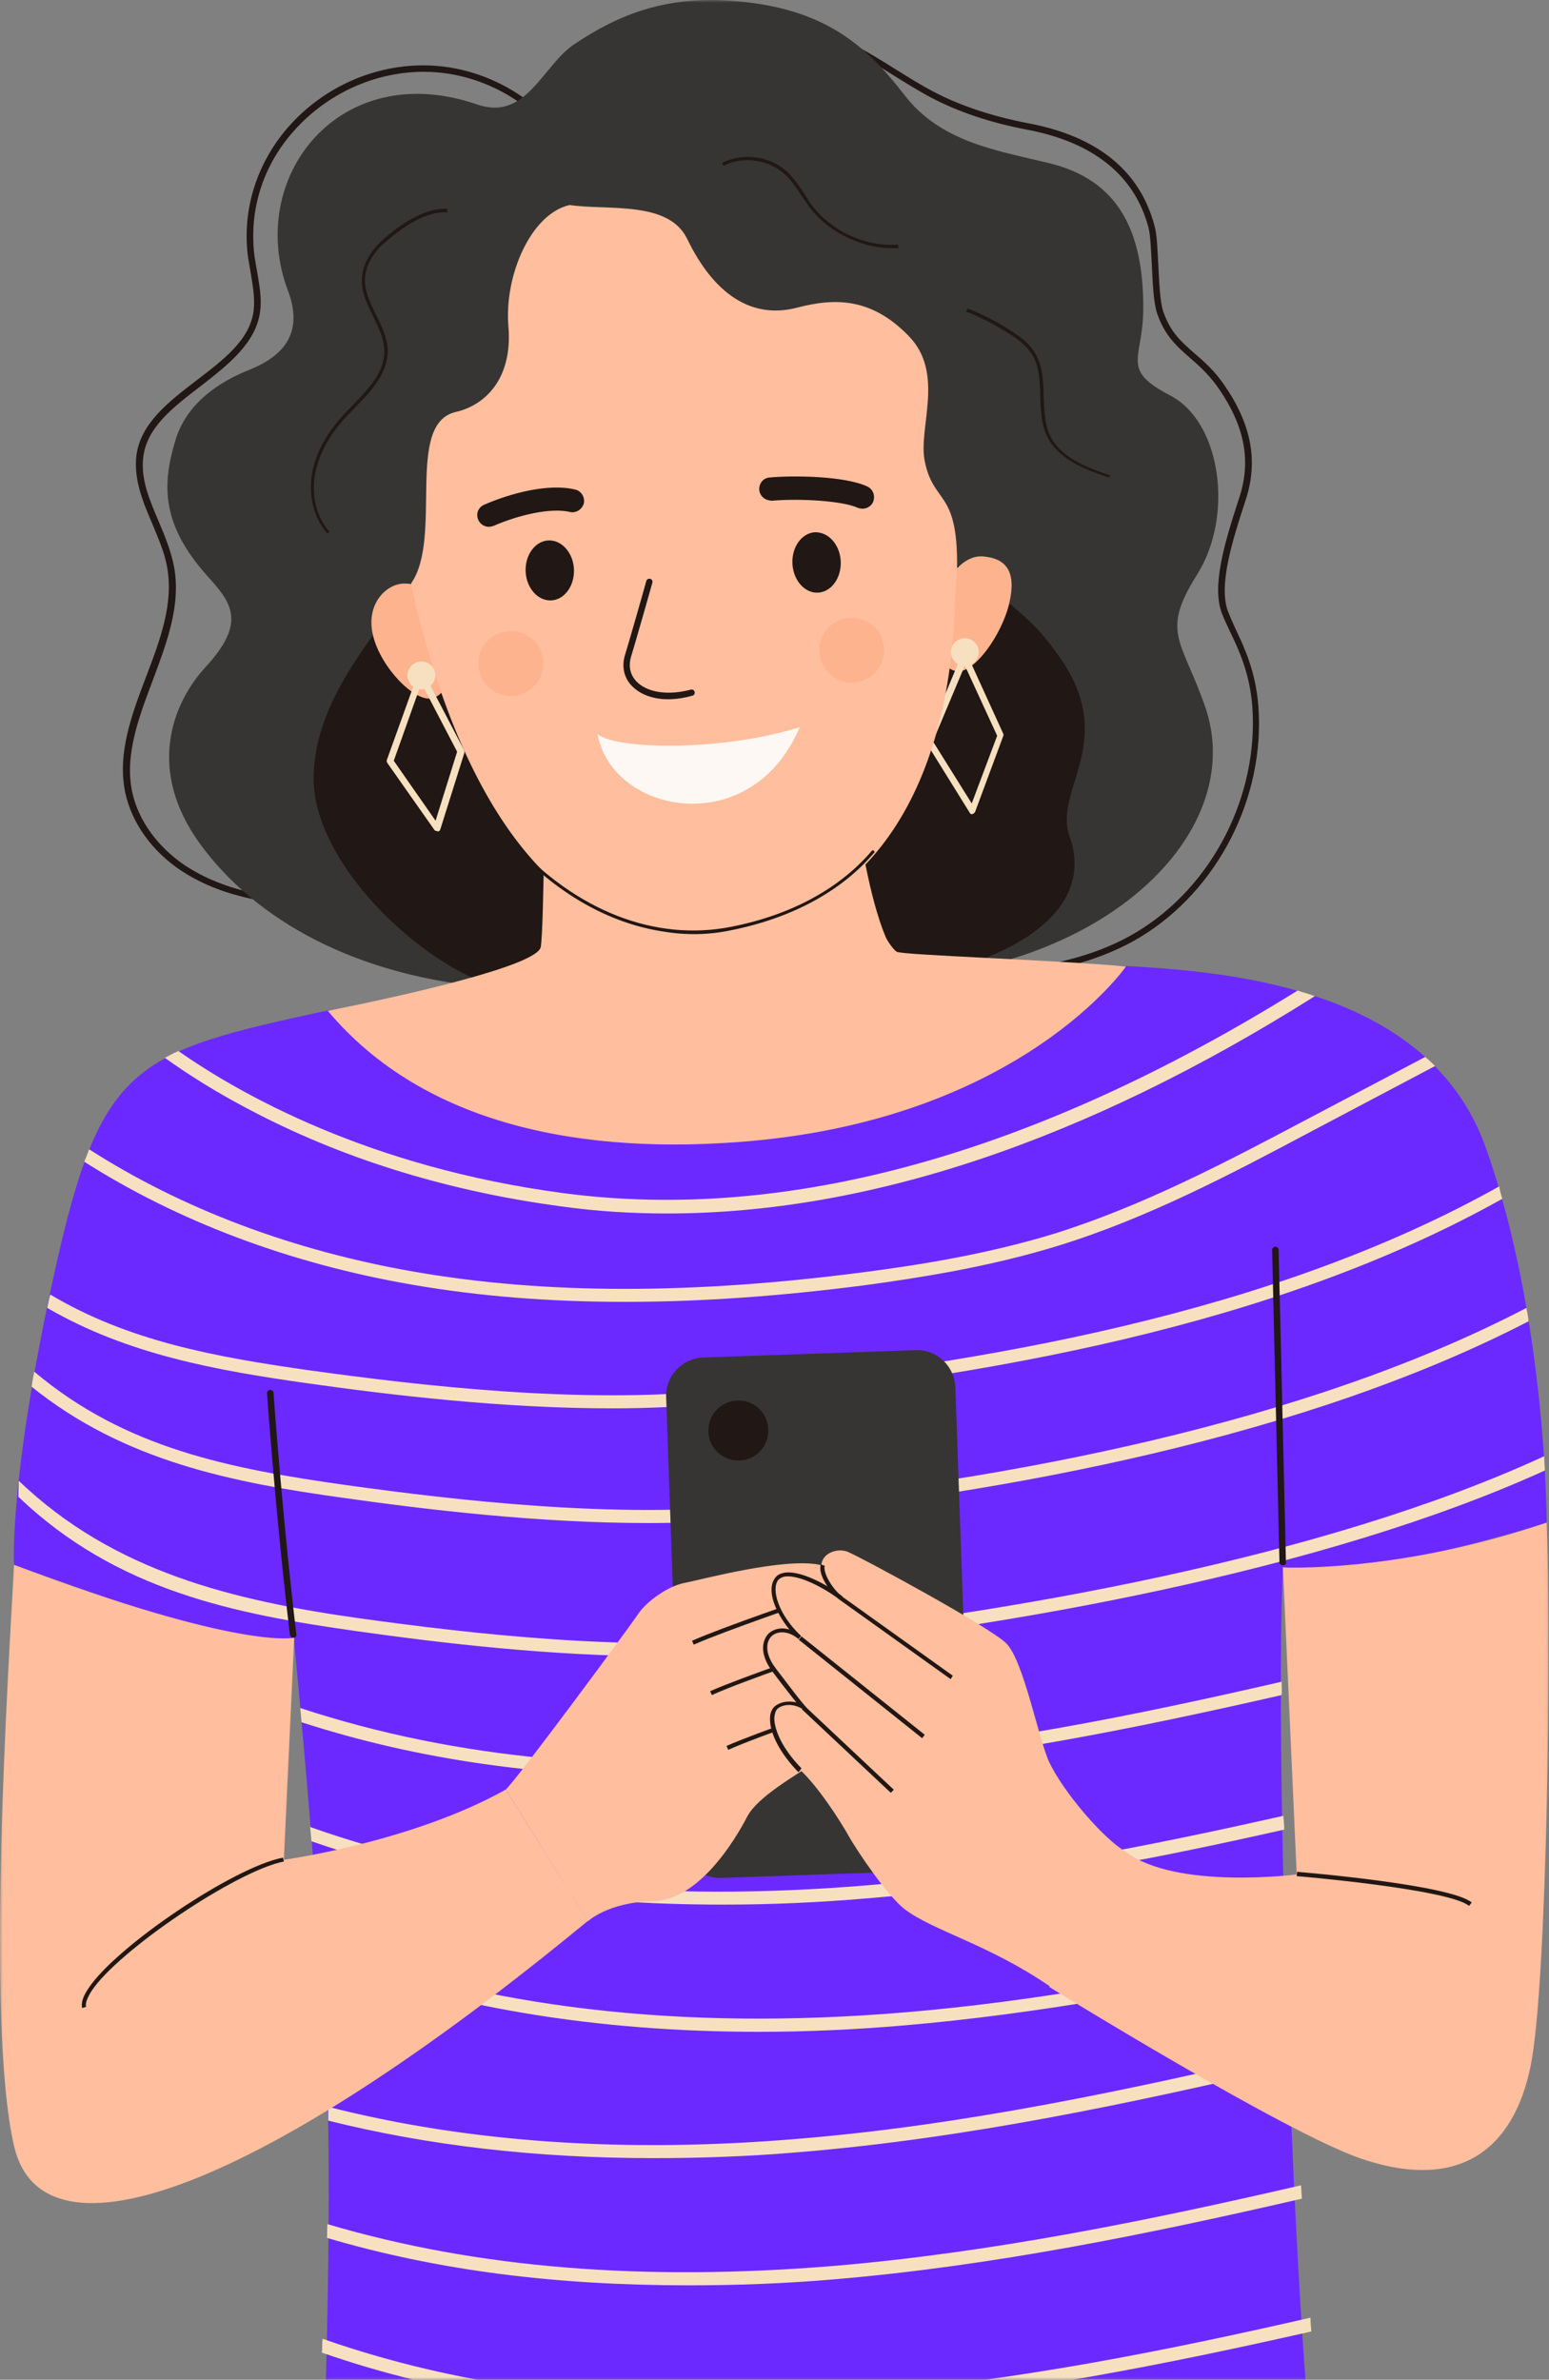 <svg width="276" height="424" viewBox="0 0 276 424" fill="none" xmlns="http://www.w3.org/2000/svg">
<rect x="0" y="0" width="276" height="424" fill="#808080" stroke="none"/>
<mask id="man-banner__mask0_25_46" style="mask-type:alpha" maskUnits="userSpaceOnUse" x="0" y="0" width="276" height="424">
<rect width="276" height="424" fill="#D9D9D9"/>
</mask>
<g mask="url(#man-banner__mask0_25_46)">
<path d="M58.412 180.026C23.855 187.478 17.941 189.475 9.724 226.655C1.507 263.913 2.506 278.815 2.506 278.815C2.506 278.815 11.337 282.042 19.861 284.961C28.232 287.803 45.28 293.411 52.345 291.798C52.345 291.798 57.721 346.8 58.412 375.07C59.103 403.339 57.337 447.51 57.337 447.51C57.337 447.51 169.841 465.793 234.272 440.443C230.97 419.24 226.976 315.996 228.589 279.2C243.18 281.811 275.587 271.287 275.587 271.287C275.587 271.287 275.588 235.029 264.759 204.531C255.007 177.03 221.754 173.189 200.559 172.114C179.441 171.038 58.412 180.026 58.412 180.026Z" fill="#6B29FF"/>
<path d="M234.272 177.491C193.34 203.302 154.636 216.208 118.85 216.208C112.552 216.208 106.332 215.824 100.265 214.979C80.529 212.367 62.175 206.836 45.895 198.463C38.676 194.776 33.224 191.242 29.384 188.476C29.768 188.246 30.152 188.092 30.536 187.862C30.689 187.785 30.92 187.708 31.073 187.555C31.073 187.555 31.073 187.555 31.15 187.555C31.38 187.478 31.534 187.401 31.764 187.247C42.516 194.776 65.554 207.988 100.496 212.598C140.275 217.821 184.202 205.684 231.2 176.493C232.352 176.877 233.35 177.107 234.272 177.491Z" fill="#F7E0BF"/>
<path d="M255.698 189.936L233.888 201.459C219.451 209.141 204.476 217.053 188.502 221.969C176.292 225.734 163.851 227.654 154.329 228.96C138.97 230.957 124.763 231.956 111.4 231.956C97.885 231.956 85.29 230.957 73.387 228.883C51.578 225.119 31.688 217.591 15.023 206.99C15.177 206.529 15.407 206.068 15.561 205.607C15.637 205.453 15.638 205.377 15.714 205.223C15.714 205.146 15.791 205.069 15.791 204.992C15.791 204.916 15.868 204.839 15.868 204.762C32.379 215.363 52.115 222.814 73.771 226.579C97.194 230.65 123.38 230.65 154.022 226.655C163.467 225.426 175.754 223.506 187.811 219.819C203.554 214.902 218.452 207.067 232.813 199.462L253.931 188.323C254.546 188.784 255.16 189.398 255.698 189.936Z" fill="#F7E0BF"/>
<path d="M267.678 213.596C226.746 236.488 175.447 245.246 128.295 250.008C122.075 250.623 115.547 250.93 109.02 250.93C89.437 250.93 69.547 248.549 54.88 246.475C38.522 244.17 22.703 241.328 8.419 233.031C8.572 232.263 8.726 231.418 8.956 230.65C22.856 238.947 38.369 241.789 55.264 244.17C74.693 246.859 103.337 250.239 128.142 247.704C175.217 242.941 226.439 234.184 267.14 211.369C267.217 212.06 267.447 212.828 267.678 213.596Z" fill="#F7E0BF"/>
<path d="M272.362 235.413C232.582 256 179.824 265.91 134.823 270.442C128.602 271.057 122.075 271.364 115.547 271.364C95.965 271.364 76.075 268.983 61.407 266.909C41.441 264.143 22.165 260.379 5.654 247.089C5.654 246.859 5.731 246.628 5.731 246.398C5.808 245.937 5.885 245.553 5.961 245.092C6.038 244.862 6.038 244.631 6.115 244.401C22.319 258.074 40.98 261.685 61.714 264.604C81.143 267.293 109.788 270.673 134.592 268.138C179.594 263.605 232.352 253.696 271.978 233.031C272.132 233.8 272.285 234.568 272.362 235.413Z" fill="#F7E0BF"/>
<path d="M275.127 259.457C275.203 260.379 275.203 261.224 275.28 261.992C235.808 279.968 179.21 289.954 137.127 294.179C130.906 294.794 124.379 295.101 117.851 295.101C98.269 295.101 78.379 292.72 63.711 290.646C41.825 287.573 20.783 283.425 3.274 266.678L3.35 263.836C20.322 280.121 41.748 285.192 64.095 288.341C83.524 291.03 112.168 294.41 136.896 291.875C179.057 287.573 235.731 277.663 275.127 259.457Z" fill="#F7E0BF"/>
<path d="M228.359 299.633C228.359 300.402 228.436 301.247 228.359 302.015C201.711 308.084 176.138 313.23 148.723 315.535C139.815 316.303 131.137 316.687 122.689 316.687C97.04 316.687 74.846 313.691 53.728 306.854C53.651 305.933 53.574 305.164 53.497 304.319C81.451 313.538 112.476 316.226 148.492 313.23C175.985 310.926 201.634 305.779 228.359 299.633Z" fill="#F7E0BF"/>
<path d="M228.819 325.982C204.322 331.513 180.132 336.122 154.943 338.197C146.035 338.965 137.357 339.349 128.91 339.349C101.648 339.349 77.534 335.738 55.494 328.056C55.417 327.211 55.34 326.366 55.264 325.521C84.061 335.738 117.006 339.042 154.713 335.892C179.901 333.818 204.092 329.055 228.666 323.524C228.743 324.292 228.819 325.137 228.819 325.982Z" fill="#F7E0BF"/>
<path d="M230.048 349.719C207.394 354.636 184.432 358.861 161.24 360.858C152.332 361.626 143.654 362.01 135.207 362.01C106.178 362.01 79.915 357.632 56.8 348.951C56.723 348.106 56.646 347.184 56.569 346.339C86.289 357.785 121.461 361.857 161.087 358.554C184.279 356.633 207.317 352.331 230.048 347.415C230.048 348.106 230.048 348.951 230.048 349.719Z" fill="#F7E0BF"/>
<path d="M230.739 367.926C201.865 374.686 172.299 380.985 142.502 383.443C133.594 384.211 124.916 384.518 116.469 384.518C95.657 384.518 76.305 382.291 58.489 377.835C58.489 376.99 58.489 376.222 58.489 375.377C83.447 381.753 111.554 383.673 142.349 381.062C172.145 378.603 201.788 372.227 230.739 365.467C230.663 366.312 230.663 367.157 230.739 367.926Z" fill="#F7E0BF"/>
<path d="M231.968 391.739C204.706 398.038 176.829 403.723 148.723 406.104C139.814 406.873 131.137 407.18 122.689 407.18C99.037 407.18 78.072 404.568 58.258 398.73C58.335 397.962 58.258 397.117 58.335 396.272C85.06 404.184 114.779 406.489 148.569 403.723C176.676 401.342 204.552 395.657 231.814 389.358C231.891 390.126 231.891 390.894 231.968 391.739Z" fill="#F7E0BF"/>
<path d="M233.658 415.4C207.855 421.238 181.514 426.462 155.02 428.689C146.112 429.457 137.434 429.842 128.986 429.842C101.648 429.842 79.454 426.846 57.337 419.164C57.491 418.396 57.337 417.551 57.491 416.706C86.212 426.769 117.314 429.457 154.866 426.308C181.36 424.08 207.701 418.856 233.504 412.941C233.504 413.863 233.581 414.631 233.658 415.4Z" fill="#F7E0BF"/>
<path d="M52.269 291.798C51.961 291.798 51.731 291.567 51.654 291.26C49.197 270.826 47.584 248.472 47.584 248.242C47.584 247.934 47.815 247.627 48.122 247.627C48.429 247.627 48.736 247.857 48.736 248.165C48.736 248.395 50.349 270.749 52.806 291.183C52.883 291.491 52.653 291.798 52.269 291.798Z" fill="#211714"/>
<path d="M228.589 278.892C228.282 278.892 227.975 278.662 227.975 278.355L226.669 222.738C226.669 222.43 226.9 222.123 227.207 222.123C227.514 222.123 227.821 222.353 227.821 222.661L229.127 278.278C229.204 278.662 228.973 278.892 228.589 278.892C228.666 278.892 228.666 278.892 228.589 278.892Z" fill="#211714"/>
<path d="M158.399 174.342C158.168 174.265 157.938 174.034 157.938 173.804C157.938 173.497 158.168 173.266 158.552 173.266C172.375 173.497 189.577 173.881 202.556 166.045C216.072 157.902 224.289 141.694 223.137 125.869C222.676 119.954 220.756 115.806 219.143 112.502C218.606 111.35 218.068 110.198 217.684 109.199C215.918 104.36 218.145 96.831 220.756 88.842C222.983 82.236 221.831 76.09 217.224 69.33C215.534 66.872 213.845 65.336 212.155 63.876C209.774 61.802 207.547 59.881 206.165 55.81C205.551 53.966 205.397 50.663 205.244 47.437C205.09 44.748 205.013 41.983 204.629 40.523C202.172 31.228 194.8 25.313 182.896 23.085C176.446 21.856 170.763 19.936 165.925 17.401C163.467 16.095 161.163 14.635 158.936 13.252C153.561 9.872 148.416 6.646 142.042 5.878C141.734 5.878 141.504 5.57 141.504 5.263C141.504 4.956 141.811 4.725 142.118 4.802C148.8 5.57 154.022 8.874 159.551 12.331C161.778 13.713 164.082 15.173 166.462 16.402C171.147 18.86 176.753 20.704 183.05 21.933C195.491 24.237 203.093 30.383 205.704 40.216C206.165 41.829 206.242 44.518 206.395 47.36C206.549 50.51 206.703 53.736 207.24 55.426C208.546 59.267 210.542 60.957 212.923 63.031C214.613 64.491 216.456 66.104 218.222 68.716C223.06 75.783 224.212 82.313 221.908 89.226C219.451 96.678 217.147 104.283 218.759 108.815C219.143 109.814 219.604 110.889 220.142 112.042C221.754 115.422 223.751 119.723 224.212 125.792C225.441 142.078 216.993 158.594 203.17 166.967C189.885 174.956 172.529 174.649 158.552 174.419C158.476 174.419 158.476 174.342 158.399 174.342Z" fill="#211714"/>
<path d="M41.671 159.362C38.138 158.363 34.99 156.904 32.302 155.137C27.08 151.68 23.471 146.61 22.319 141.233C20.86 134.242 23.471 127.329 26.005 120.645C28.462 114.192 30.997 107.586 29.768 100.98C29.307 98.368 28.155 95.833 27.157 93.374C25.467 89.457 23.778 85.385 24.315 81.084C25.083 75.399 30.075 71.558 34.99 67.794C39.905 64.03 44.589 60.496 45.203 55.272C45.434 53.045 45.05 50.894 44.666 48.589C44.512 47.667 44.359 46.822 44.205 45.9C43.13 37.911 45.434 29.922 50.656 23.469C56.262 16.632 64.479 12.331 73.31 11.716C85.29 10.871 97.04 17.401 103.107 28.386C103.26 28.693 103.183 29 102.876 29.154C102.569 29.308 102.262 29.231 102.108 28.923C96.272 18.322 84.983 12.023 73.387 12.868C64.94 13.483 57.03 17.631 51.577 24.238C46.509 30.383 44.359 38.065 45.357 45.747C45.511 46.592 45.664 47.514 45.818 48.435C46.202 50.74 46.663 53.045 46.355 55.426C45.664 61.111 40.596 65.028 35.758 68.793C30.843 72.557 26.235 76.09 25.544 81.314C25.006 85.309 26.619 88.996 28.309 92.99C29.384 95.525 30.459 98.137 30.997 100.903C32.302 107.817 29.691 114.577 27.233 121.183C24.776 127.713 22.165 134.473 23.547 141.079C24.622 146.149 28.078 150.912 32.993 154.215C37.217 156.981 42.285 158.824 48.736 159.746C49.043 159.823 49.274 160.053 49.274 160.437C49.197 160.745 48.966 160.975 48.582 160.975C46.048 160.437 43.821 159.977 41.671 159.362Z" fill="#211714"/>
<path d="M88.516 176.032C63.25 174.111 45.357 163.741 35.604 150.297C26.082 137.161 30.689 125.331 36.602 118.878C43.975 110.889 41.287 107.432 36.986 102.67C28.769 93.528 28.846 86.461 31.227 78.548C33.224 71.712 39.29 67.947 44.282 65.95C49.504 63.876 54.419 60.112 51.347 51.892C43.668 31.766 60.409 10.103 85.06 18.63C93.814 21.626 96.656 11.639 102.339 7.875C110.095 2.651 118.696 -0.882 130.983 0.193C146.956 1.499 154.329 8.105 161.163 16.94C167.614 25.313 177.444 26.773 186.966 29.077C199.254 32.073 203.784 41.138 203.708 55.119C203.631 64.183 199.561 65.796 208.546 70.483C217.531 75.168 219.911 91.838 213.307 102.362C206.703 112.81 210.619 113.962 214.766 126.023C223.905 152.756 185.277 183.56 131.597 172.191C61.945 157.365 103.183 177.107 88.516 176.032Z" fill="#363533"/>
<path d="M94.582 176.953C79.915 176.877 55.801 155.521 55.878 138.698C55.955 124.947 66.322 113.808 73.234 103.899C80.145 93.989 154.482 89.61 168.843 99.443C183.203 109.276 185.661 112.733 188.502 116.651C199.561 131.938 187.581 140.618 190.576 148.991C196.259 165.047 173.374 173.189 160.242 174.342C127.681 177.107 94.582 176.953 94.582 176.953Z" fill="#211714"/>
<path d="M97.117 133.09C97.117 133.09 96.963 165.431 96.349 168.734C95.734 172.037 72.312 177.338 58.412 180.103C75.614 200.614 104.105 205.914 133.748 203.302C182.128 199.001 200.636 172.191 200.636 172.191C186.659 170.962 161.087 170.193 159.781 169.579C159.243 169.272 158.092 167.658 157.784 166.89C152.178 153.447 150.105 121.413 150.105 121.413L97.117 133.09Z" fill="#FFBE9D"/>
<path d="M80.068 112.81C81.451 118.418 80.068 123.641 76.996 124.409C73.925 125.178 67.858 118.955 66.476 113.271C65.093 107.663 68.779 104.052 71.928 103.976C76.228 103.899 78.686 107.125 80.068 112.81Z" fill="#FDB38E"/>
<path d="M179.825 107.509C178.519 113.117 173.451 120.261 170.302 119.57C167.153 118.878 165.694 113.655 167.077 108.047C168.382 102.439 171.915 98.905 175.063 99.136C179.364 99.443 181.13 101.901 179.825 107.509Z" fill="#FDB38E"/>
<path d="M173.22 145.074C173.067 145.074 172.836 144.997 172.759 144.766L165.08 132.398C165.003 132.245 164.926 132.014 165.003 131.861L171.3 116.804C171.377 116.574 171.607 116.42 171.838 116.42C172.068 116.42 172.299 116.574 172.375 116.727L178.749 130.708C178.826 130.862 178.826 131.016 178.749 131.169L173.758 144.613C173.681 144.843 173.451 144.997 173.297 144.997C173.297 145.074 173.297 145.074 173.22 145.074ZM166.232 132.091L173.143 143.153L177.674 131.093L171.915 118.571L166.232 132.091Z" fill="#F7E0BF"/>
<path d="M77.841 148.07C77.688 148.07 77.457 147.993 77.38 147.839L69.01 135.932C68.933 135.779 68.856 135.548 68.933 135.394L74.462 120.031C74.539 119.8 74.769 119.647 75 119.647C75.23 119.647 75.461 119.723 75.537 119.954L82.679 133.628C82.756 133.781 82.756 133.935 82.756 134.089L78.456 147.762C78.379 147.993 78.225 148.146 77.995 148.146C77.918 148.07 77.841 148.07 77.841 148.07ZM70.162 135.548L77.611 146.226L81.451 133.935L75.077 121.721L70.162 135.548Z" fill="#F7E0BF"/>
<path d="M110.095 29.384C77.841 29 65.861 73.094 73.925 107.125C81.988 141.156 98.192 168.503 125.608 166.813C153.023 165.123 168.996 143 170.148 107.74C171.377 72.48 190.269 30.229 110.095 29.384Z" fill="#FFBE9D"/>
<path d="M118.158 165.968C108.482 164.509 99.037 159.132 91.127 150.451C91.05 150.297 91.05 150.144 91.127 150.067C91.28 149.99 91.434 149.99 91.511 150.067C102.646 162.281 116.776 167.812 130.292 165.123C140.89 163.049 149.567 158.363 155.327 151.603C155.404 151.45 155.634 151.45 155.711 151.603C155.865 151.68 155.865 151.911 155.711 151.987C149.875 158.824 141.043 163.587 130.292 165.738C126.375 166.583 122.229 166.66 118.158 165.968Z" fill="#211714"/>
<path d="M102.262 101.364C102.416 104.283 100.649 106.818 98.269 106.971C95.888 107.125 93.814 104.821 93.661 101.901C93.507 98.982 95.274 96.447 97.654 96.294C100.035 96.14 102.108 98.445 102.262 101.364Z" fill="#211714"/>
<path d="M149.798 99.981C149.951 102.9 148.185 105.435 145.804 105.589C143.424 105.742 141.35 103.438 141.197 100.442C141.043 97.523 142.809 94.988 145.19 94.834C147.571 94.757 149.644 96.985 149.798 99.981Z" fill="#211714"/>
<path d="M116.008 124.179C114.626 123.795 113.474 123.103 112.629 122.258C111.17 120.799 110.709 118.725 111.401 116.574C111.708 115.575 112.476 112.963 113.397 109.737C113.935 107.816 114.549 105.742 115.163 103.515C115.24 103.207 115.547 103.054 115.855 103.131C116.162 103.207 116.315 103.515 116.239 103.822C115.624 105.973 115.01 108.124 114.472 110.044C113.551 113.271 112.783 115.882 112.476 116.881C111.938 118.648 112.245 120.184 113.397 121.413C115.317 123.411 119.08 123.948 123.073 122.873C123.38 122.796 123.688 122.95 123.764 123.257C123.841 123.564 123.688 123.872 123.38 123.948C120.693 124.717 118.082 124.793 116.008 124.179Z" fill="#211714"/>
<path d="M174.295 116.881C173.911 118.187 172.529 118.955 171.223 118.571C169.918 118.187 169.15 116.804 169.534 115.498C169.918 114.192 171.3 113.424 172.606 113.808C173.911 114.192 174.679 115.575 174.295 116.881Z" fill="#F7E0BF"/>
<path d="M86.749 93.835C86.058 93.682 85.521 93.298 85.213 92.606C84.753 91.531 85.213 90.379 86.289 89.918C91.05 87.844 97.808 86.077 102.492 87.229C103.567 87.459 104.259 88.612 104.028 89.687C103.721 90.763 102.646 91.454 101.571 91.224C98.038 90.379 92.202 91.838 87.978 93.682C87.517 93.835 87.133 93.912 86.749 93.835Z" fill="#211714"/>
<path d="M136.743 89.073C135.975 88.842 135.36 88.151 135.284 87.306C135.207 86.153 135.975 85.155 137.127 85.078C141.197 84.694 150.489 84.771 154.559 86.691C155.557 87.152 156.018 88.381 155.557 89.457C155.097 90.455 153.868 90.916 152.793 90.455C150.105 89.226 142.349 88.765 137.434 89.226C137.203 89.15 136.973 89.15 136.743 89.073Z" fill="#211714"/>
<path d="M96.579 119.8C95.658 122.873 92.509 124.64 89.437 123.795C86.365 122.873 84.599 119.723 85.444 116.651C86.365 113.578 89.514 111.811 92.586 112.656C95.734 113.501 97.501 116.727 96.579 119.8Z" fill="#FDB38E"/>
<path d="M157.324 117.419C156.402 120.492 153.254 122.258 150.182 121.413C147.11 120.492 145.344 117.342 146.188 114.269C147.11 111.196 150.259 109.43 153.33 110.275C156.402 111.12 158.168 114.346 157.324 117.419Z" fill="#FDB38E"/>
<path d="M101.494 36.528C94.659 38.065 89.821 48.973 90.589 58.191C91.357 67.41 86.519 72.172 81.22 73.401C72.082 75.476 78.993 95.756 73.234 103.975C63.941 88.151 69.163 41.522 80.222 30.383C102.185 8.336 135.898 17.17 159.781 34.762C183.741 52.353 170.532 101.056 170.532 101.056C170.686 87.152 166.309 89.918 164.773 82.159C163.544 76.244 168.459 66.488 161.855 59.805C155.25 53.044 148.799 53.044 142.042 54.811C133.824 56.962 127.143 52.276 122.459 42.597C119.157 35.683 108.252 37.527 101.494 36.528Z" fill="#363533"/>
<path d="M153.868 43.442C150.028 42.29 146.496 39.985 144.115 36.759C143.654 36.068 143.194 35.376 142.733 34.762C141.965 33.609 141.197 32.38 140.199 31.382C137.28 28.462 132.596 27.694 128.91 29.538L128.679 29C132.596 27.08 137.587 27.848 140.659 30.997C141.658 32.073 142.502 33.302 143.27 34.454C143.731 35.146 144.115 35.837 144.576 36.452C148.108 41.214 154.175 43.98 160.012 43.596L160.088 44.21C158.015 44.287 155.865 44.057 153.868 43.442Z" fill="#211714"/>
<path d="M197.641 85.078C193.11 83.619 188.579 81.775 186.582 77.78C185.507 75.553 185.43 73.017 185.354 70.559C185.277 67.717 185.2 65.028 183.664 62.801C182.743 61.495 181.437 60.496 180.132 59.651C177.597 58.038 174.91 56.578 172.145 55.503L172.375 54.965C175.217 56.041 177.981 57.5 180.516 59.19C181.898 60.112 183.28 61.111 184.202 62.57C185.814 64.952 185.891 67.794 185.968 70.636C186.045 73.017 186.122 75.553 187.12 77.627C188.963 81.468 193.417 83.234 197.794 84.694L197.641 85.078Z" fill="#211714"/>
<path d="M58.335 95.065C55.878 92.299 54.88 88.228 55.648 84.079C56.339 80.623 58.182 77.243 61.1 74.016C61.638 73.402 62.252 72.864 62.789 72.249C65.631 69.33 68.626 66.257 68.472 62.34C68.395 60.266 67.397 58.268 66.476 56.348C65.477 54.274 64.402 52.2 64.479 49.895C64.479 46.669 66.706 44.134 67.935 42.981C69.931 41.138 75.077 36.913 79.684 37.22V37.834C75.23 37.527 70.315 41.675 68.319 43.442C67.09 44.518 65.093 46.822 65.016 49.895C65.016 52.046 66.015 54.043 67.013 56.117C68.011 58.115 69.01 60.112 69.087 62.34C69.163 66.488 66.168 69.638 63.25 72.633C62.713 73.248 62.098 73.786 61.561 74.4C58.643 77.55 56.876 80.853 56.185 84.233C55.417 88.151 56.339 92.069 58.719 94.757L58.335 95.065Z" fill="#211714"/>
<path d="M106.486 130.785C109.557 133.551 128.679 133.935 142.502 129.556C133.825 149.99 108.943 144.997 106.486 130.785Z" fill="#FDF8F3"/>
<path d="M77.457 121.029C77.073 122.335 75.691 123.103 74.385 122.719C73.08 122.335 72.312 120.953 72.696 119.647C73.08 118.341 74.462 117.573 75.768 117.957C77.073 118.341 77.841 119.723 77.457 121.029Z" fill="#F7E0BF"/>
<path d="M166.385 333.28L128.526 334.586C124.763 334.74 121.614 331.744 121.461 327.98L118.696 248.933C118.542 245.169 121.537 242.019 125.3 241.866L163.16 240.56C166.923 240.406 170.072 243.402 170.225 247.166L172.99 326.213C173.143 329.977 170.148 333.126 166.385 333.28Z" fill="#363533"/>
<path d="M136.896 254.694C136.973 257.69 134.669 260.148 131.751 260.225C128.756 260.302 126.299 257.998 126.222 255.078C126.145 252.082 128.449 249.624 131.367 249.547C134.285 249.394 136.82 251.698 136.896 254.694Z" fill="#211714"/>
<path d="M2.506 278.815C1.584 296.407 -2.64 360.167 2.506 382.367C7.651 404.568 46.739 390.049 104.719 342.268L90.128 318.838C73.464 328.21 50.579 331.36 50.579 331.36L52.422 291.798C52.345 291.798 42.977 294.102 2.506 278.815Z" fill="#FFBE9D"/>
<path d="M90.128 318.838C92.202 316.918 112.168 289.877 113.704 287.573C115.24 285.268 119.08 282.58 121.921 282.042C124.763 281.504 139.738 277.433 146.112 278.816C152.409 280.121 149.567 311.079 145.574 313.768C141.581 316.457 134.976 320.144 133.133 323.678C130.906 327.98 124.456 338.581 116.392 338.734C108.329 338.888 104.719 342.345 104.719 342.345L90.128 318.838Z" fill="#FFBE9D"/>
<path d="M123.611 293.027L123.304 292.336C128.833 289.877 144.653 284.5 144.806 284.423L145.037 285.115C144.96 285.191 129.14 290.569 123.611 293.027Z" fill="#211714"/>
<path d="M126.836 302.015L126.529 301.323C132.058 298.865 147.878 293.488 148.032 293.411L148.262 294.102C148.185 294.179 132.365 299.48 126.836 302.015Z" fill="#211714"/>
<path d="M129.754 311.771L129.447 311.079C134.976 308.621 150.796 303.244 150.95 303.167L151.18 303.858C151.027 303.935 135.207 309.313 129.754 311.771Z" fill="#211714"/>
<path d="M275.587 271.287C276.432 290.876 275.741 353.023 272.746 368.002C269.751 382.905 260.075 390.587 242.489 384.595C228.82 379.909 186.966 354.021 186.966 354.021C186.966 354.021 195.491 326.213 200.636 329.977C209.621 336.737 231.047 333.971 231.047 333.971L228.589 279.276C228.589 279.276 249.247 280.275 275.587 271.287Z" fill="#FFBE9D"/>
<path d="M200.636 329.977C196.489 327.519 189.501 319.299 186.967 313.999C185.047 309.927 182.359 295.639 179.21 292.72C176.062 289.724 153.945 277.74 151.103 276.511C148.262 275.282 142.579 278.278 149.951 284.807C146.112 281.811 141.274 277.74 138.893 280.813C136.512 283.886 139.507 288.956 142.656 291.798C138.663 288.418 135.207 293.795 139.354 299.326C142.195 303.09 141.197 305.779 141.197 305.779C141.197 305.779 139.891 303.321 138.355 304.319C136.82 305.318 138.97 312.078 142.272 315.074C145.651 318.07 149.721 324.446 151.18 327.058C152.639 329.67 158.092 337.812 161.24 340.194C166.309 344.035 176.138 346.416 187.12 353.944L200.636 329.977Z" fill="#FFBE9D"/>
<path d="M142.272 315.765C139.047 312.462 137.127 308.852 137.204 306.163C137.204 305.241 137.511 304.55 137.972 304.089C138.816 303.321 140.275 302.937 141.888 303.321C140.966 302.168 139.738 300.632 137.664 297.867C135.207 294.64 135.821 292.182 136.973 291.03C137.818 290.261 139.123 289.877 140.659 290.338C138.279 287.419 136.436 283.348 138.125 281.12C138.509 280.582 139.047 280.352 139.815 280.198C142.502 279.814 146.956 282.042 150.105 284.423L149.644 285.038C146.726 282.81 142.349 280.582 139.891 280.89C139.354 280.966 138.97 281.197 138.663 281.504C137.357 283.194 138.739 287.726 142.733 291.491L142.272 292.028C140.352 290.415 138.432 290.646 137.511 291.491C136.512 292.412 136.128 294.563 138.279 297.329C141.197 301.17 142.426 302.783 143.424 303.935L144.806 305.548L142.963 304.473C141.197 303.398 139.354 303.705 138.509 304.473C138.202 304.78 138.048 305.318 137.972 306.009C137.895 307.93 139.2 311.387 142.81 315.074L142.272 315.765Z" fill="#211714"/>
<path d="M169.38 299.172L149.721 285.115C147.878 283.732 145.651 280.505 146.265 278.739L146.956 278.969C146.572 280.121 148.262 283.117 150.105 284.5L169.764 298.558L169.38 299.172Z" fill="#211714"/>
<path d="M142.807 291.559L142.328 292.159L164.299 309.692L164.778 309.092L142.807 291.559Z" fill="#211714"/>
<path d="M143.409 303.99L142.883 304.55L158.726 319.431L159.252 318.871L143.409 303.99Z" fill="#211714"/>
<path d="M261.764 339.579C258.155 336.583 231.354 334.279 231.047 334.279L231.123 333.511C232.275 333.587 258.462 335.815 262.225 338.965L261.764 339.579Z" fill="#211714"/>
<path d="M14.639 357.785C14.409 356.864 14.793 355.711 15.714 354.329C20.629 346.8 41.748 332.589 50.426 330.976L50.579 331.667C42.209 333.28 21.09 347.492 16.329 354.713C15.561 355.942 15.177 356.864 15.33 357.555L14.639 357.785Z" fill="#211714"/>
</g>
</svg>
